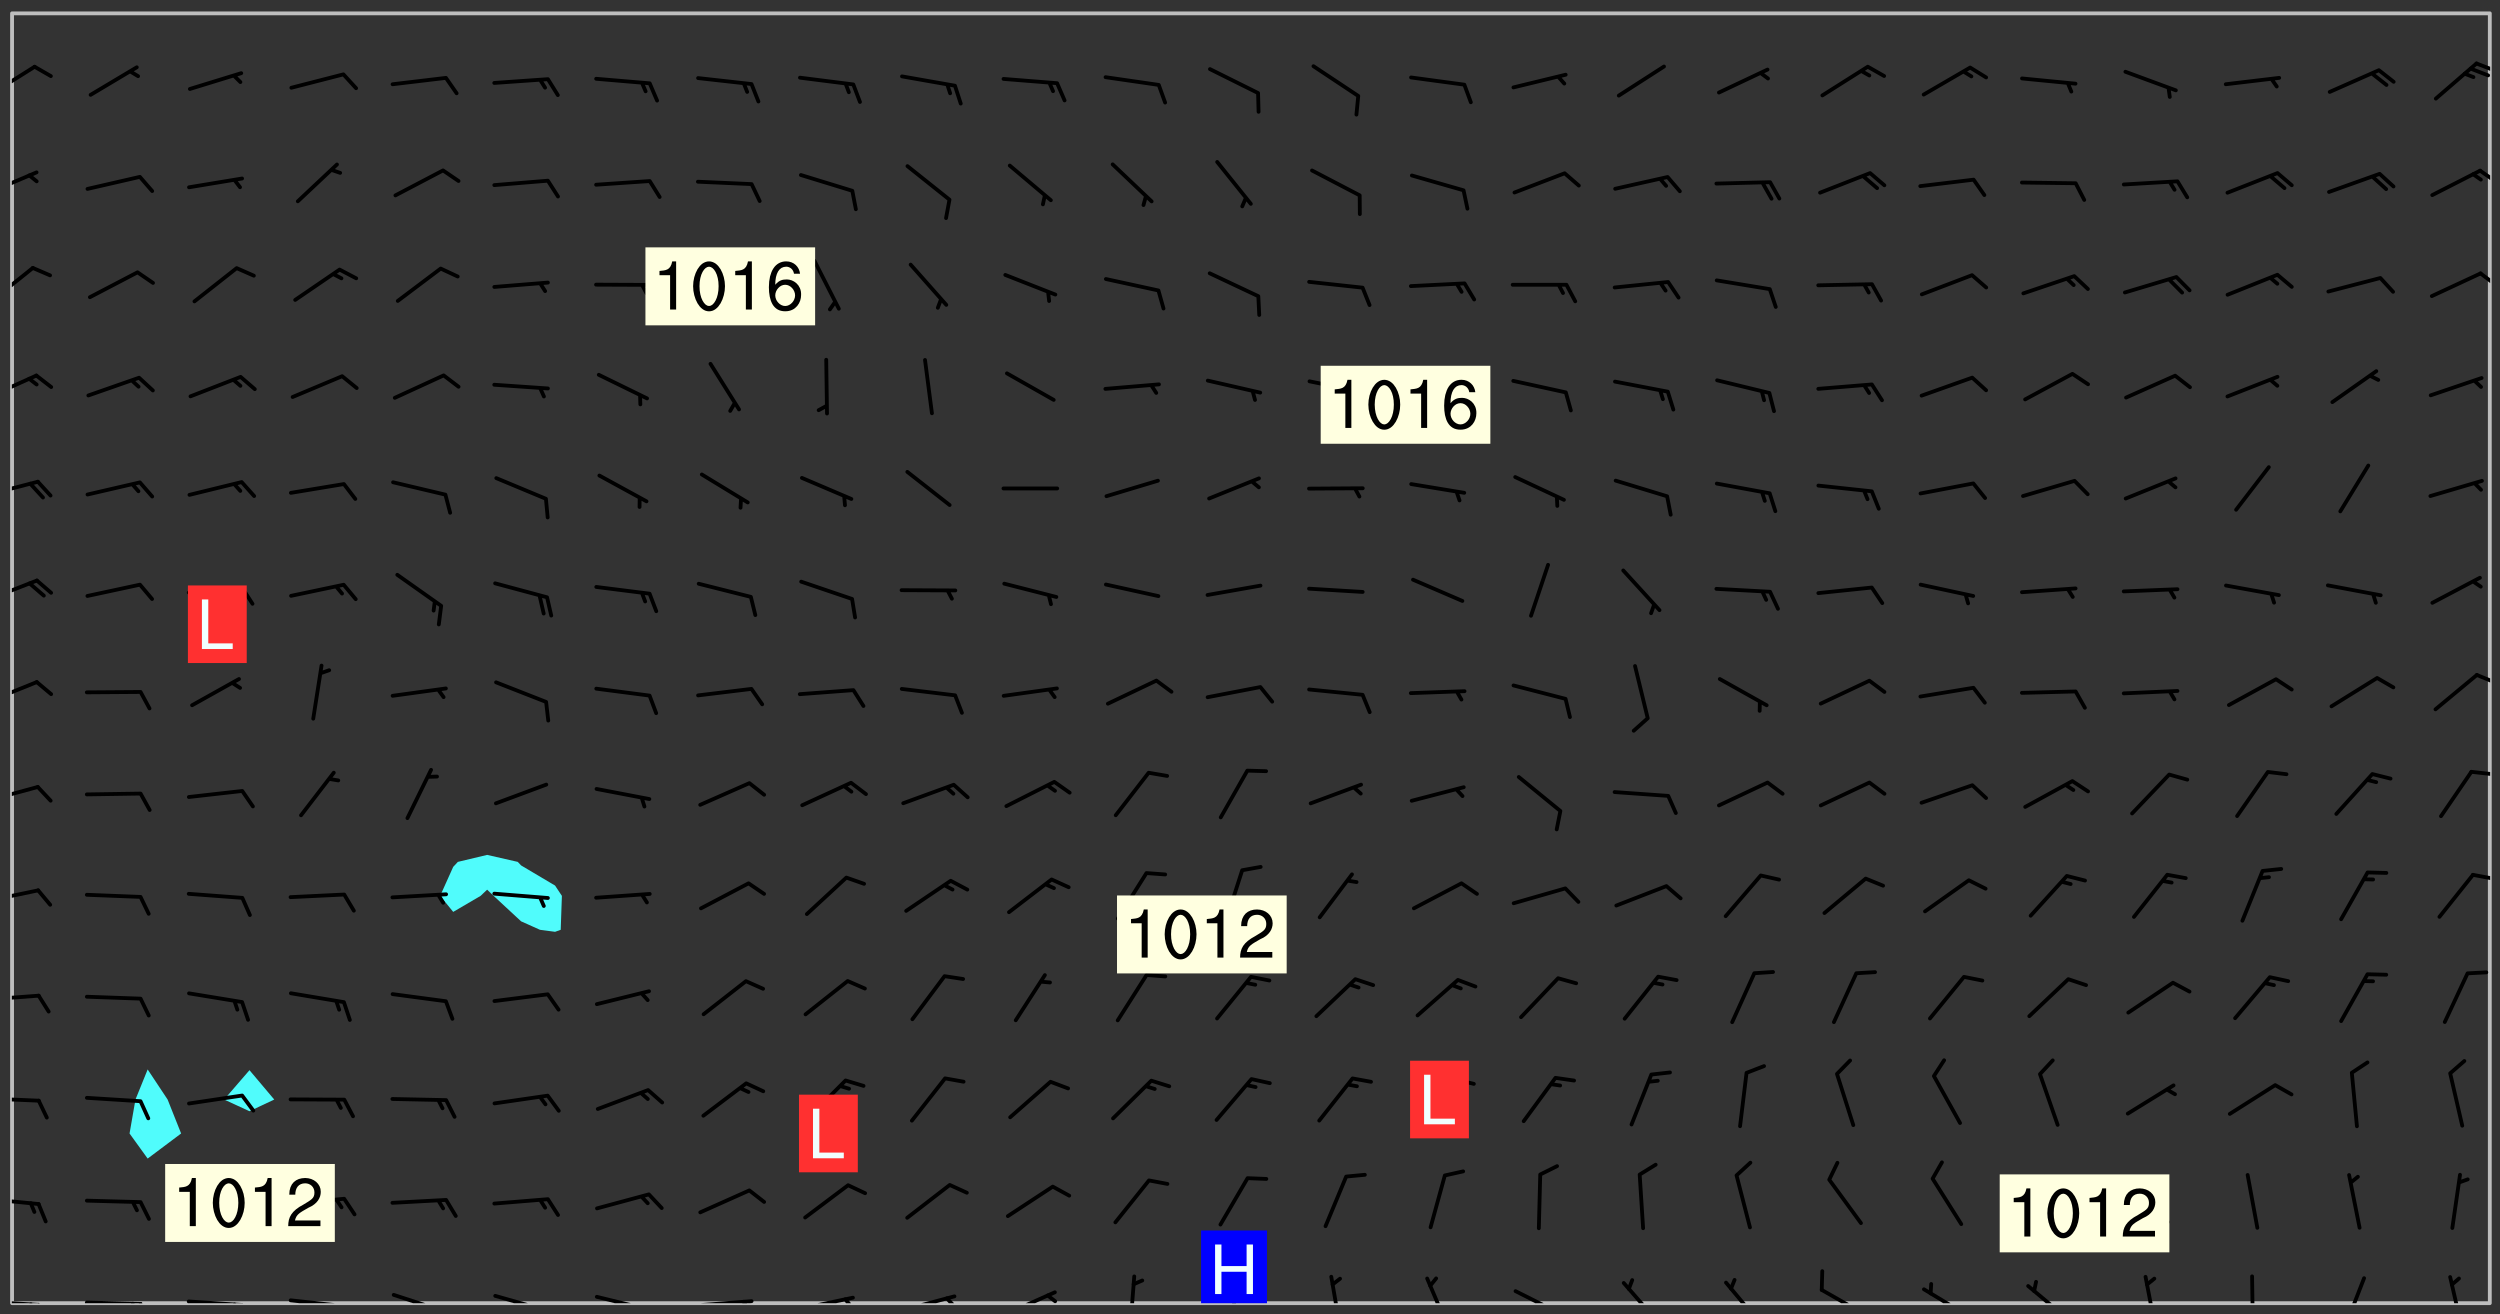 <svg xmlns="http://www.w3.org/2000/svg" role="img" xmlns:xlink="http://www.w3.org/1999/xlink" viewBox="142.45 309.95 326.84 171.84"><rect x="142.45" y="309.95" width="326.84" height="171.84" fill="#333333" stroke="none"/><defs><clipPath id="a"><path d="M144 311.672h1v168.656h-1zm0 0"/></clipPath><clipPath id="b"><path d="M144 311.672h324v168.656H144zm0 0"/></clipPath><clipPath id="c"><path d="M467 311.672h1v168.656h-1zm0 0"/></clipPath><clipPath id="d"><path d="M144 479h4v1.328h-4zm0 0"/></clipPath><clipPath id="e"><path d="M147 480h2v.328h-2zm0 0"/></clipPath><clipPath id="f"><path d="M146 480h2v.328h-2zm0 0"/></clipPath><clipPath id="g"><path d="M153 479h9v1.328h-9zm0 0"/></clipPath><clipPath id="h"><path d="M160 480h3v.328h-3zm0 0"/></clipPath><clipPath id="i"><path d="M159 480h2v.328h-2zm0 0"/></clipPath><clipPath id="j"><path d="M166 479h9v1.328h-9zm0 0"/></clipPath><clipPath id="k"><path d="M173 480h3v.328h-3zm0 0"/></clipPath><clipPath id="l"><path d="M172 480h2v.328h-2zm0 0"/></clipPath><clipPath id="m"><path d="M180 479h8v1.328h-8zm0 0"/></clipPath><clipPath id="n"><path d="M187 480h2v.328h-2zm0 0"/></clipPath><clipPath id="o"><path d="M193 478h8v2.328h-8zm0 0"/></clipPath><clipPath id="p"><path d="M206 479h9v1.328h-9zm0 0"/></clipPath><clipPath id="q"><path d="M220 479h8v1.328h-8zm0 0"/></clipPath><clipPath id="r"><path d="M227 480h2v.328h-2zm0 0"/></clipPath><clipPath id="s"><path d="M233 479h8v1.328h-8zm0 0"/></clipPath><clipPath id="t"><path d="M239 479h2v1.328h-2zm0 0"/></clipPath><clipPath id="u"><path d="M246 479h9v1.328h-9zm0 0"/></clipPath><clipPath id="v"><path d="M252 479h2v1.328h-2zm0 0"/></clipPath><clipPath id="w"><path d="M260 479h8v1.328h-8zm0 0"/></clipPath><clipPath id="x"><path d="M265 479h3v1.328h-3zm0 0"/></clipPath><clipPath id="y"><path d="M273 478h8v2.328h-8zm0 0"/></clipPath><clipPath id="z"><path d="M279 479h2v1.328h-2zm0 0"/></clipPath><clipPath id="A"><path d="M289 476h2v4.328h-2zm0 0"/></clipPath><clipPath id="B"><path d="M302 476h3v4.328h-3zm0 0"/></clipPath><clipPath id="C"><path d="M316 476h2v4.328h-2zm0 0"/></clipPath><clipPath id="D"><path d="M328 476h5v4.328h-5zm0 0"/></clipPath><clipPath id="E"><path d="M340 478h8v2.328h-8zm0 0"/></clipPath><clipPath id="F"><path d="M354 477h6v3.328h-6zm0 0"/></clipPath><clipPath id="G"><path d="M367 477h6v3.328h-6zm0 0"/></clipPath><clipPath id="H"><path d="M380 478h7v2.328h-7zm0 0"/></clipPath><clipPath id="I"><path d="M393 478h8v2.328h-8zm0 0"/></clipPath><clipPath id="J"><path d="M407 477h7v3.328h-7zm0 0"/></clipPath><clipPath id="K"><path d="M422 476h3v4.328h-3zm0 0"/></clipPath><clipPath id="L"><path d="M436 476h2v4.328h-2zm0 0"/></clipPath><clipPath id="M"><path d="M448 476h4v4.328h-4zm0 0"/></clipPath><clipPath id="N"><path d="M462 476h3v4.328h-3zm0 0"/></clipPath><clipPath id="O"><path d="M144 466h4v2h-4zm0 0"/></clipPath><clipPath id="P"><path d="M144 453h4v2h-4zm0 0"/></clipPath><clipPath id="Q"><path d="M144 439h4v2h-4zm0 0"/></clipPath><clipPath id="R"><path d="M144 426h4v3h-4zm0 0"/></clipPath><clipPath id="S"><path d="M465 424h3v2h-3zm0 0"/></clipPath><clipPath id="T"><path d="M144 412h4v3h-4zm0 0"/></clipPath><clipPath id="U"><path d="M465 410h3v2h-3zm0 0"/></clipPath><clipPath id="V"><path d="M144 398h4v5h-4zm0 0"/></clipPath><clipPath id="W"><path d="M466 397h2v3h-2zm0 0"/></clipPath><clipPath id="X"><path d="M144 385h4v4h-4zm0 0"/></clipPath><clipPath id="Y"><path d="M144 372h4v3h-4zm0 0"/></clipPath><clipPath id="Z"><path d="M144 358h4v5h-4zm0 0"/></clipPath><clipPath id="aa"><path d="M144 344h3v6h-3zm0 0"/></clipPath><clipPath id="ab"><path d="M466 345h2v3h-2zm0 0"/></clipPath><clipPath id="ac"><path d="M144 332h4v4h-4zm0 0"/></clipPath><clipPath id="ad"><path d="M466 332h2v2h-2zm0 0"/></clipPath><clipPath id="ae"><path d="M144 318h4v5h-4zm0 0"/></clipPath><clipPath id="af"><path d="M465 318h3v2h-3zm0 0"/></clipPath><clipPath id="ag"><path d="M299 470h10v10.328h-10zm0 0"/></clipPath><g id="ah" clip-path="url(#clip1)"><path fill="#fff" fill-opacity="0" fill-rule="evenodd" d="M0 0h1000v1000H0zm0 0"/><path fill="#d3d3d3" fill-opacity="0" fill-rule="evenodd" d="M162.152 355.867l-.234.293.059.234.117.172.176.234.293.348.113.059.117-.172.059-.234.176-.176.465-.176h.699l.234.293.289.816.059.176.176.23.352.234.699.699.172.176.234.348.234.41.289.582.41.465.23.234.234.176.117.23.176.293.172 1.164v.234l.059.289.059.117.117.117.348.41.117.172.176.176.176.234.117.172.172.352.059.234.234.406.234-.059-.176.176-.059.93h-.582l-.234-.113-.348.113-.117.117-.059.293-.059.176-.117.172-.465.293-.059.234-.059.113v.645l.059.172v.41l.059.059v.406l.059.406.117.176.059.059.23.641-.059.293v.699l-.059.582v.234l-.059.23-.055.352v1.922l.055.117h.426l-.367.117-.023.352.891 1.168 1.742.539 1.34.359v.539l.09.809.535.715 1.52.27.891-.086.09 1.164.535.18 1.16-.18 2.055-.984 1.16-.363 1.879-.176 1.695-.18-.18.719-1.516.086-1.25.09-.805.27-1.074.809.27.719.535.898-.18.625-.266.809.266 1.078.625.898.805.18 1.25-.18-.266.723.098.504.055.293v.172l.059.293v.406l.176.117.352.117h.406l.293-.176.113-.117.059-.117.117-.23.059-.176.352-.465.23-.176.176-.059.176.059.059.176.117.988.055.469.059.172.117.234.176.059.816.059h.289l.117.234.059.406.059.352v1.105l.117.293.117.348.289.699.176.352.582.754.352.176.172.059.469.234.641.465.348.234.293.176.293.055.23.062.816.348.293.176.113.172.352.352.117.176.523.641v.289l.059.352v.348l.059.352.059.289.117.059.172.059h.176l.582.234.176.117.176.289.176.234.113.234.293.23.117.117v.41l.059.055.289.234.234.117.059.117.117.172.059.117.23.234.059.176.234.059.117.059-.117.113-.059.117v.117l-.117.293-.117.289v.582l.176.117.117.059.059.117.117.117.113.059.176.348.059.352.059.406v.176l-.059.176-.117.699v.172l.117.176.293.293h.406l.176.117.117.172.117.293v.234h-.527l-.23-.234h-.234l-.176.059-.059.699.059.348.117.176.176.41.117.23.289.469.176.055h.523l.234.059.758.641.059.293v.234l.059.059.23.348v.352l-.117.172v.293l.293.289.293.176.172.059.293.176.293.117.582.406.289.234.293.176.219.16.016.012.23.176.641.523.176.234.117.176.176.176.113.172v.641l.117.176.469.117.582.117.234.059.23.113.293.117.113.059.586.352.289.172.176.062.176.055.176.059.699.352.289.176.234.055.289.176.234.117.641.406.293.117.172.059.234.059.41.059.23.059.234.117.059.172-.41.176.469.059.059.293.113.234.176.055.234.059.176.059.406.117.641.234.117.172.059.234v.176l-.059.117-.059.406.234.234.117.059.348.117.641.23.176.117.289.117.176.176.234.465.582 1.105.176.176.348.176.176.117.352.117 1.047.523.234.059.465.113.293.059.465.176.758.582.234.234.348.465.176.176.289.234.816.699.293.176.289.289.293.176.293.289.695.641.176.176.293.234.289.234.469.289.641.582.348.234.234.293.348.348.352.465.934.992.348.406.117.176.234.059.113.117.645.176.23.113.234.059.293.176.23.117.934.699.406.406.234.176.406.176.234.117.816.348.348.234.234.117.293.289.23.117.758.352.352.172.23.059.293.117.234.059.871.176h.816l.469.23.172.059.875.699.465.117.293.059.176.059.23.059.469.059.348.059.352.059.406.059h.293l.172.059v.23l.176.176h.293l.348.059.352.059.699.117h.641l.465-.234.293-.176.172-.117.41-.172.289-.176.934-.465.469-.293.523-.293.465-.172.465-.176 1.051-.465.289-.117.41-.117.289-.117.527-.176 1.516-.699.582-.348.289-.059.293-.059.348-.117.875-.23.352-.117h.113l.234-.059.875-.234.234-.059h.812l.352-.059.816-.117.172-.059.352-.055.293-.059.23-.059.816-.176.176-.059h.348l.234-.059.465-.117.758-.172.234-.059h.348l.41-.117.289-.059 1.285-.059h.289l.41-.059.23-.059h.176l.875-.117h.406l.41-.117h.348l.352-.113.871-.059h1.75l1.047.289.41.117.289.117.352.117.289.117 1.051.172.289.059h.293l.293.059.172.059.41.059.172.059.117.059h.117l.117.059.352.059h.113l.41.066 1.922.395 1.926.395 1.52.449 1.695.719 2.145.805 1.605-.719 1.43-.805 1.16-1.078 1.25-.449 3.035-.719 1.875-.359 2.145-1.348 2.234-1.254 2.5-1.258 1.695-.449 1.785-.18 1.16-.27.625.539 1.34-.27.715-.988.984-1.344.445-.18.805-.359 1.875-.539 1.785-.449 1.25-.27 1.16-.09 1.699-.09 1.961-.27 1.25-.09h.539l.625-.09h.891l2.145-.18 2.41-.18 2.59-.09 1.695.18 1.609.09 1.43.359 1.16.719 1.875.988 1.16 1.527.266.715.629.09.355.898.535.539.535 1.527 1.074.359h.535l-.805.535.09 1.707.715 2.695.891.805.895.988.715 1.258 1.785.539 1.52-.18.355 1.344 1.609-.805.98-.539.27.27.316-.215.219-.145.801.449.449-.359h.355l.535-.27.539-.719.535-.27.625-.988 1.16.449.84.371 1.395.617 1.695-.18h1.605l1.785.09.18-1.707.535-1.344.805.27.492.848.402.406-.09.539v.359l.715.449.711-.27h1.43l.359.988.445 1.258.715 1.344 1.25.629 1.695.629.715-.18.18-.539.98-.09.449.359.086 1.258-.266.629-.535.18v.539l.715.984.266.539.984.988.801 1.078-.266.359-.09.898-.625 2.332-.355 2.066-.09 1.793-.18.719-.09.539v1.438l-.98 1.883-.359 1.707-.535.898-.805 1.168-.266.539 2.055 1.254.086.359-.355.539-.09-.18v.809l.09 1.438-.445.715-1.074.094-.266.715.535.898.805.719 1.16.809 1.34.27.445.359-.355.449-1.789-.09-1.25-.449-.715-.719-.625-.09-.176 3.59-.188 1.309h89.359V311.703h-55.27v49.082l.762.125 3.289.543 2.023 2.836v2.754l2.352.332 2.348.332h4.051l-1.379 4.16-2.023.707-2.023.703-.543.344-2.594 1.617-.188.117-2.023-2.078-.73-2.742-2.672-2.078-1.375-3.5-.066-.082-1.957-2.672 2.75-1.418v-49.082H294.422v91.414l.117.031.133.012.074.074.105.047.09.059.086.059.09.059.297.297.059.09.031.117.027.117.016.137-.031.117-.059.09-.059.086-.043.105-.047.102-.027.121v.145l.176.27.148.148.074.086.074.074.043.105.062.09.059.086.043.105.059.09.047.102.043.105.059.086.117.18.074.074.062.086.059.09.043.105.059.09.059.086.062.09.059.09.043.102.117.18.074.074.059.086.074.074.09.059.105.047h.148l.133-.016.133.016.102-.047.074-.074.047-.102-.016-.133v-.148l-.047-.105-.027-.117-.047-.102-.027-.121-.043-.102-.062-.09-.043-.102-.043-.105-.031-.117-.016-.133-.012-.137.086-.059.059-.086.121-.031.043.105.016.133v.117l.059.102.059.09.09.059.148.148.059.09.043.105-.012.102.086.059.105.047.086.059.09.059.074.074-.117.027-.105.047-.086.059-.074.074-.059.09-.062.086-.027.121-.047.102-.043.105-.031.117-.012.133-.016.133v.148l.027.117.047.105.043.102.059.09.074.074.09.059.074.074.09.059.059.09.043.105.047.102.117.031.133.016h.148l.117-.031.105.043.043.105.047.102.027.121L299.5 410l.027.117.031.121.027.117.105.043.102.047.133-.016.148.148.062.086.074.074.07.074.09.062.105.043.102.043.117.031.137.016.117-.031.074-.074.027-.117-.012-.133-.031-.121-.027-.117.043-.105h.117l.09.062.117.027h.148l.133.016h.148l.133.016.133-.016h.148l.133-.016.133-.012.137.012.117-.027.133-.016.191-.059-.059.176-.016.133-.027.121-.016.133-.059.086-.133.016-.105.047-.105.043-.117.031-.117.027-.266.031h-.148l-.133.016-.074.074.059.086.148.148.117.18.074.07.09.062.09.059.086.059.09.059.102.043.105.062.105.043.086.059.105.047.102.043.18.117.059.09-.043.102-.047.105.016.133.223.223.059.09.043.102.031.121.043.102.016.133.031.117.012.137.031.117.148.148.102.043.105.043.117.031.133.016.137.016h.117l.117-.031.09-.059.043-.105.047-.102.043-.105.031-.117.012-.133v-.148l-.012-.133-.016-.133-.031-.117-.043-.105-.047-.105-.043-.102-.043-.105-.016-.133.016-.133.027-.117.031-.117.027-.121.047-.102.09-.059.086-.062.074-.074.09-.059.223-.223.059-.086.074-.074.117-.18.059-.086v-.148l-.074-.074-.102-.047-.105-.043-.102-.043-.059-.09-.047-.105-.027-.117.09-.059.117-.031.102-.043.18-.117.148-.148.012-.133-.012-.105-.09-.059-.133.016h-.148l-.133.016-.133-.016-.121-.031-.086-.059-.074-.074-.059-.09-.062-.086-.117-.18-.059-.086.031-.121.086-.059.121-.031.059-.086v-.121l-.031-.117-.059-.09-.059-.086-.047-.105-.027-.117-.016-.133.059-.09.074-.074.09-.059.117-.18.074-.074.059-.086.148-.148.121-.031.133-.016.133.016.074.074.043.105.016.133-.031.117-.117.031-.133.012-.148.148-.043.105-.047.102-.027.121-.031.117v.148l.031.117.043.105.059.09.074.07.074.074.117.031.121.027.117-.027.133-.016h.117l.09.059.074.074.047.105.059.086.102.047.133.016.105.043.086.059-.012.105-.074.074-.18.117-.059.09-.09.059-.07.074-.074.074-.062.09-.027.117-.016.133.016.133-.016.133v.148l.016.133.027.117.031.121.074.074.09.059.086.059.09.059.117.031v.086l-.102.047-.09.059-.266.031-.117.027h-.148l-.105.043-.102.047-.059.09-.062.234-.012.133-.031.121-.016.133v.293l-.012.133.012.137.016.133.133.016.133.012.121.031.086.059.074.074.047.105.043.102.016.133v.445l-.016.133v.445l.031.266.027.117.016.133.031.117.086.211.031.266v.148l-.031.117-.027.117-.031.121-.027.117-.031.117-.031.121-.012.133-.016.133.09.059.117-.031.102.016.047.105-.031.266v.441l-.043.105-.047.105-.043.102-.043.105-.059.086-.031.121-.043.117-.031.117-.016.133.016.133.059.09.105.047.086.059.059.086-.012.137-.031.117-.043.102v.445l-.016.133v.148l-.031.117-.043.105-.027.117-.047.105-.043.102-.031.121-.027.117-.031.133-.031.117-.027.117-.043.105-.031.117-.031.121-.012.133-.016.133v.297l.027.117v.148l.047.398.027.117.059.09.121.031h.148l.133-.016.059.09v.117l-.059.09-.09.059-.102.043-.105.047-.09.059-.086.059-.137.016-.117-.031-.133-.016-.102.047-.062.086-.012.137-.016.133-.031.117-.027.117-.016.133-.031.121v.297l.016.133.031.117v.148l.012.133v.148l-.027.117-.047.102-.027.121-.031.117-.059.09-.074.074-.102.043-.105.047-.117.027-.121.031-.102-.047.059-.086.105-.047.027-.117.031-.117.027-.121.031-.117v-.148l.016-.133-.031-.117-.043-.105-.105.016-.074.074-.102.043-.09.062-.074.074-.043.102-.016.133-.031.117L304.25 426l-.031.117-.027.117-.031.121-.027.117-.031.117-.043.105-.09.059h-.09l-.117-.031-.031-.086.016-.137-.031-.117v-.148l-.012-.133v-.148l-.062-.234-.027-.121-.043-.102-.047-.105-.059-.086-.059-.09-.043-.105-.062-.086-.148-.148-.07-.074-.105-.047-.105-.043-.102-.043-.297-.297-.09-.074-.086-.059-.105-.043-.09-.062-.086-.059-.105-.043-.09-.059-.086-.062-.074-.07-.105-.047-.086-.059-.105-.043-.09-.062-.102-.043-.105-.043-.086-.059-.105-.047-.105-.043-.102-.047-.09-.059-.102-.043-.105-.043-.09-.062-.117-.027-.133-.016-.133.016H299.75l-.133.016-.117-.031-.09-.059-.074-.074-.09-.059-.102-.047h-.148l-.121-.027-.102-.043-.074-.074-.117-.18-.09-.059-.102-.043-.09-.062-.105-.043-.09-.059-.086-.059-.105-.047-.059-.086-.059-.09-.043-.105-.047-.102-.074-.074-.086-.059-.074-.074-.09-.059-.223-.223-.043-.105-.031-.266.105-.043h.145l.105.043.074.074.09.059.086.059.105.047.09.059.148.148.07.074.148.148.062.086.074.074.086.059.074.074.09.062.09.059.086.059.27.176.102.047.105.043.102.043.047-.074.059-.086.074-.074.07-.074.105.043.074.074.059.09.043.102.047.105.043.105.121.027.117-.027.074-.09.043-.105.059-.09.074-.074.105-.043.117-.027.133.012.09.059.148.148.059.09.043.105.047.102.043.105.043.102.105.047.105.043.133.016.086-.059.059-.09.074-.074.105-.043.117.027.105.047.102.043.105.043.102.047.18.117v.117l-.016.133.016.133.016.137.059.086.102.047.121.027.117.031h.148l.117-.031.059-.09.18-.117.059-.09.074-.074.059-.086.117-.18.18-.117.117.031.09.059.043.074-.016.133v.117l.09.059h.148l.133-.016.133-.012.266-.031.105-.043.117-.031.121-.027.074-.074.07-.074.062-.09-.016-.105-.047-.102-.102-.043-.105-.016-.117.027-.266.031h-.148l-.074-.074-.09-.059-.117-.031-.117-.027-.133-.016h-.148l-.133.016h-.297l-.105-.047-.148-.148-.043-.102-.059-.09.223-.223.086-.059.105-.043.117-.031.133-.016.133.016.137.016.102.043.133-.012.09-.062.102-.043.062-.09-.047-.102-.09-.059-.117-.031-.102-.043-.059-.09-.062-.09v-.117l.016-.133.105-.047.074-.07v-.121l-.09-.059-.031-.117.09-.059.074-.074.043-.105.059-.09.047-.102.016-.133v-.148l-.047-.105-.043-.102-.09-.059-.133-.016-.102-.043-.137-.016-.117-.031h-.445l-.133-.016-.133-.012-.133-.016-.117-.031h-.148l-.133-.016-.133-.012-.266-.031-.121-.043-.086-.059-.074-.074v-.148l.012-.133.105-.047.102-.043.133-.016h.152l.133-.016h.293l.121.031.102.043.09.059.234.062.121-.047.09-.059.102-.043.133-.016.105.043.102.047.133.012.121-.027h.145l.121-.031.117-.027.105-.047.074-.074.086-.059.148-.148.059-.086.047-.105.027-.117.016-.105-.102-.043-.09-.059-.117-.031-.105-.043-.09-.062-.074-.086-.074-.074-.102-.043-.105-.047-.102-.043-.059-.09-.047-.102-.086-.211-.062-.086-.059-.09-.074-.074-.086-.059h-.27l-.117.031-.09.059-.102.043-.133.016-.105-.016-.027-.117-.062-.09-.117-.031-.102-.043-.148-.148-.031-.117-.016-.105.074-.074.18-.117.117-.027.117-.031.137.016.102.043.105.043.102.047.105.043.117.031.133.016.117.027.133.016.105-.016.09-.059-.074-.074-.105-.043-.074-.074-.074-.09-.148-.148-.086-.059-.09-.059-.074-.074-.09-.059-.102-.047-.121-.027-.102-.047-.105-.043-.117-.031-.102-.043-.121-.031h-.148l-.117.031-.105.043-.086.062-.18.117-.086.059-.09.059-.105.047-.086.059-.105.043-.102.043-.105.047-.074.074-.059.09-.059.086-.047.105-.059.086-.074.074-.133-.012-.117-.031h-.117l-.074.074-.09.059-.074.074-.09.059-.086.059-.105.047-.102.043-.137.016-.102-.043-.148-.148-.105-.047h-.086l-.105.047-.102.043-.121.031-.117-.031-.074-.074v-.117l.031-.121.074-.07.059-.09.074-.074.117-.031.105-.043h.293l.133-.016.137-.016.102-.043.09-.059.102-.047.09-.059.133-.012.09.059.133.012.09-.059.086-.059.105-.043.09-.059.086-.062.09-.059.148-.148.059-.086.059-.09.105-.043.133-.016.117.027.121.031.059-.059.059-.09.031-.266.027-.117.105.012.133.016.102-.043.09-.059.059-.09.074-.074.059-.09.047-.102.012-.133-.012-.133-.047-.105-.148-.148-.059-.09-.059-.086-.043-.105v-.445l.016-.133v-.148l.012-.133-.059-.059-.09.059-.102-.043-.18-.117-.086-.059-.062-.09-.059-.09-.074-.074-.086-.059-.121.031-.102.012-.105.047-.086.059-.105.043-.148.148-.09.059-.086.059-.09.062-.105.043-.133.016v-.121l.105-.043.117-.031.074-.07.043-.105v-.148l-.027-.117-.148-.148-.133-.016h-.148l-.117.031-.105.043-.102.043-.09.062-.117.027-.074-.074.012-.133-.043-.102-.043-.105-.09-.059-.117.027-.121.031-.117.031-.102.043-.121.031-.102.043-.105.043-.09.059-.102.016v-.117l.016-.133-.059-.09-.074.043-.148.148-.059.09-.074.074-.047.105-.043.102-.074.074-.059.09-.074.074-.059.086-.074.074-.09.062-.074.07-.074.074-.102.016-.133.016-.105-.043v-.121l.148-.148.043-.102.059-.09.047-.102.043-.105.059-.09.031-.117.043-.102.031-.121.027-.117.047-.105.043-.102.043-.105.074-.07.09-.062.09-.059.102-.043h.297l.266-.031.105-.043-.074-.074-.117-.031-.105-.043-.09-.059-.102-.047-.09-.059-.102-.043-.105-.043-.09-.062-.086-.059-.105-.043-.102-.043-.121-.031-.117-.031-.102-.043L297.5 410.25l-.102-.043-.09-.059-.043-.105-.016-.133.102-.043.133-.016.137.016.133-.016.102-.043.059-.09.016-.105-.09-.059-.074-.074-.102-.043-.09-.059-.148-.148-.043-.105-.016-.133v-.293l-.059-.09-.09-.059-.074-.074-.043-.105-.031-.117-.059-.09-.074-.074-.117-.027-.074-.074-.09-.059-.09-.062-.086-.059-.074-.074-.059-.086-.047-.105-.086-.059-.148-.148-.195-.059-.133.016-.102.043-.074.074-.047.102-.043.105-.059.09-.059.086-.297.297-.09.059h-.086l-.062-.086-.043-.105.031-.117.059-.09.027-.117-.012-.133-.09-.062-.105.047-.117.027-.117.031-.27.176-.102.047-.117.027-.105.047-.09.059-.102.043-.059-.086-.047-.105.016-.133.047-.105.07-.074.074-.07.059-.09v-.148l-.043-.105h-.238l-.102.047-.031.117-.027.117-.031.121-.074.043-.133.016-.074-.047-.043-.102-.043-.105-.047-.102-.043-.105-.121.031-.102.043-.133.016-.117.031-.105.043-.09.059-.102.047-.121.027-.133.016-.102-.043-.059-.09-.047-.105-.043-.102-.043-.105v-.117l.059-.09.086-.059.18-.117.102-.047.105-.043.105-.059.102-.043.09-.062.102-.043.105-.059.102-.047.09-.059.105-.043.102-.043.09-.062.102-.043.137-.016.117.031.102.043.121.031.102.043.105.047.102.043.105.043.102.047.105.043.102.043.105.047.086.059.105.043.117.031.105.043.102.047.09.059.105.043.102.043.105.047.117.027.102.047.121.027h.148l.086-.059.016-.102.059-.09-.027-.117-.074-.074-.117-.18-.074-.074-.09-.074-.18-.117-.086-.059-.105-.043-.102-.047-.27-.176-.059-.09-.074-.074-.059-.09-.043-.102-.031-.117-.016-.137v-.562l-.012-.133-.016-.133-.031-.117-.016-.133-.012-.133-.031-.121-.223-.223-.059-.086-.016-.105.031-.117.133-.016v-91.414H172.992v1.453l-.059.234-.352 1.051-.172.523-.117.348-.176.41-.117.172-.234.293-.23.059h-.352l-.117.059-.23.406v.293l.117.176.23.23.117.234.641.758.293.465.176.234.23.352.234.348.641.816.176.465.172.41.117.695.176.469.117 1.398.059.465v.875l.117 1.047v4.781l-.059.465-.352 1.281-.176.523-.113.41-.352.93L172.934 336l-.234.582-.117.176-.172.348-.176.406-.352.816-.059.293-.113.293-.117.289-.059.176-.117.875-.059.406-.059.117-.059.176-.059.172-.23.527-.117.172v.234l-.117.234-.059.172-.176.586v.289l-.059.176v.293l-.059.113-.059.527v.172l-.055.234v2.621l-.176.816-.117.176-.176.234-.117.172-.113.234-.586.934-.23.289-.293.465-.176.234-.289.352-.352.699-.113.23-.176.41-.176.23-.406.527-.816.699-.293.172-.289.234-.176.117-.176.176-.523.406-.527.176-.172.176-.234.055-.641.176h-.758m12.211 31.023l-1.074.449.359.895 1.25-.715.445-.539-.98-.09"/><path fill="#d3d3d3" fill-opacity="0" fill-rule="evenodd" d="M201.508 416.598h-.895l.449.629.98.359.805-.09.445-.988-.176.09-.715-.355-.895.355m154.621 59.07l-.059-.523v-.293l.113-.293.059-.23.469-.469h.113l.117-.113.117-.059h.176l.234-.059h.348l.234.059.117.059.23.172.059.176.117.582v.293l-.117.176-.172.289-.176.176-.527.523-.23.234-.117.059h-.176l-.117-.059-.406-.293-.176-.117-.117-.059-.059-.113-.055-.117m6.641-10.957l-.059-.172v-1.109l.059-.172.176-.059.172-.059h.176l.234-.059.117.059.059.699-.059.172-.117.176-.117.059-.234.523-.113.059h-.234l-.059-.117m9.613-14.391l-.117-.176v-.699l.293-.875.117-.172.176-.352.113-.23.117-.293.352-.758.117-.23.172-.234h.176l.117-.059h.641l.117.059.234.234.172.113.352.293.117.117.113.176v.113l.117.059.117.117v.699l-.059.176v.23l-.059.176-.348 1.051-.117.23-.117.234-.117.059-.23.234-.641.289h-.875l-.41-.117-.641-.465"/><path fill="none" stroke="#bebebe" stroke-linecap="round" stroke-linejoin="round" stroke-miterlimit="10" stroke-width=".5" d="M467.957 311.695H144.027v168.625h323.93v-168.625"/><g clip-path="url(#a)"><path fill="#fff" fill-opacity="0" fill-rule="evenodd" d="M144 475.891v4.438h.004H144V311.672h.004H144v164.219"/></g><g clip-path="url(#b)"><path fill="#fff" fill-opacity="0" fill-rule="evenodd" d="M144.004 480.328V311.672h17.75v138.094l-1.594 3.934-.773 4.438 2.367 3.281 4.375-3.281-1.766-4.438-2.609-3.934V311.672h13.312v138.188l-3.316 3.84 3.316 1.527 3.238-1.527-3.238-3.84v-138.188h31.07v110.043l-3.828.914-.609.652-1.703 3.789 1.703 2.098 3.582-2.098.855-.809.848.809 3.59 3.328 2.473 1.109 1.969.262.738-.262.156-4.438-.895-1.348-4.441-2.633-.434-.461-4.004-.914V311.672h261.859v168.656H144.004"/></g><path fill="#50fcfc" fill-rule="evenodd" d="M161.754 461.418l-2.367-3.281.773-4.438 1.594-3.934 2.609 3.934 1.766 4.438-4.375 3.281m13.312-6.191l-3.316-1.527 3.316-3.84 3.238 3.84-3.238 1.527m26.633-26.059l-1.703-2.098 1.703-3.789.609-.652 3.828-.914 4.004.914.434.461 4.441 2.633.895 1.348-.156 4.438-.738.262-1.969-.262-2.473-1.109-3.59-3.328-.848-.809-.855.809-3.582 2.098"/><g clip-path="url(#c)"><path fill="#fff" fill-opacity="0" fill-rule="evenodd" d="M467.996 480.328H468V311.672h-.004H468v168.656h-.004"/></g><g clip-path="url(#d)"><path fill="none" stroke="#000" stroke-linecap="round" stroke-linejoin="round" stroke-miterlimit="10" stroke-width=".5" d="M147.508 480.539l-7.016-.418"/></g><g clip-path="url(#e)"><path fill="none" stroke="#000" stroke-linecap="round" stroke-linejoin="round" stroke-miterlimit="10" stroke-width=".5" d="M147.508 480.539l1.02 2.23"/></g><g clip-path="url(#f)"><path fill="none" stroke="#000" stroke-linecap="round" stroke-linejoin="round" stroke-miterlimit="10" stroke-width=".5" d="M146.488 480.477l.508 1.117"/></g><g clip-path="url(#g)"><path fill="none" stroke="#000" stroke-linecap="round" stroke-linejoin="round" stroke-miterlimit="10" stroke-width=".5" d="M160.828 480.418l-7.027-.18"/></g><g clip-path="url(#h)"><path fill="none" stroke="#000" stroke-linecap="round" stroke-linejoin="round" stroke-miterlimit="10" stroke-width=".5" d="M160.828 480.418l1.094 2.195"/></g><g clip-path="url(#i)"><path fill="none" stroke="#000" stroke-linecap="round" stroke-linejoin="round" stroke-miterlimit="10" stroke-width=".5" d="M159.805 480.395l.547 1.098"/></g><g clip-path="url(#j)"><path fill="none" stroke="#000" stroke-linecap="round" stroke-linejoin="round" stroke-miterlimit="10" stroke-width=".5" d="M174.137 480.559l-7.012-.461"/></g><g clip-path="url(#k)"><path fill="none" stroke="#000" stroke-linecap="round" stroke-linejoin="round" stroke-miterlimit="10" stroke-width=".5" d="M174.137 480.559l1.008 2.238"/></g><g clip-path="url(#l)"><path fill="none" stroke="#000" stroke-linecap="round" stroke-linejoin="round" stroke-miterlimit="10" stroke-width=".5" d="M173.117 480.492l.504 1.121"/></g><g clip-path="url(#m)"><path fill="none" stroke="#000" stroke-linecap="round" stroke-linejoin="round" stroke-miterlimit="10" stroke-width=".5" d="M187.438 480.707l-6.984-.758"/></g><g clip-path="url(#n)"><path fill="none" stroke="#000" stroke-linecap="round" stroke-linejoin="round" stroke-miterlimit="10" stroke-width=".5" d="M187.438 480.707l.914 2.277"/></g><g clip-path="url(#o)"><path fill="none" stroke="#000" stroke-linecap="round" stroke-linejoin="round" stroke-miterlimit="10" stroke-width=".5" d="M200.602 481.418l-6.68-2.18"/></g><g clip-path="url(#p)"><path fill="none" stroke="#000" stroke-linecap="round" stroke-linejoin="round" stroke-miterlimit="10" stroke-width=".5" d="M213.953 481.293l-6.758-1.926"/></g><g clip-path="url(#q)"><path fill="none" stroke="#000" stroke-linecap="round" stroke-linejoin="round" stroke-miterlimit="10" stroke-width=".5" d="M227.305 481.164l-6.828-1.672"/></g><g clip-path="url(#r)"><path fill="none" stroke="#000" stroke-linecap="round" stroke-linejoin="round" stroke-miterlimit="10" stroke-width=".5" d="M227.305 481.164l.602 2.379"/></g><g clip-path="url(#s)"><path fill="none" stroke="#000" stroke-linecap="round" stroke-linejoin="round" stroke-miterlimit="10" stroke-width=".5" d="M240.707 480.059l-7.004.543"/></g><g clip-path="url(#t)"><path fill="none" stroke="#000" stroke-linecap="round" stroke-linejoin="round" stroke-miterlimit="10" stroke-width=".5" d="M239.688 480.137l.66 1.035"/></g><g clip-path="url(#u)"><path fill="none" stroke="#000" stroke-linecap="round" stroke-linejoin="round" stroke-miterlimit="10" stroke-width=".5" d="M253.957 479.605l-6.875 1.449"/></g><g clip-path="url(#v)"><path fill="none" stroke="#000" stroke-linecap="round" stroke-linejoin="round" stroke-miterlimit="10" stroke-width=".5" d="M252.957 479.816l.789.941"/></g><g clip-path="url(#w)"><path fill="none" stroke="#000" stroke-linecap="round" stroke-linejoin="round" stroke-miterlimit="10" stroke-width=".5" d="M267.23 479.43l-6.793 1.797"/></g><g clip-path="url(#x)"><path fill="none" stroke="#000" stroke-linecap="round" stroke-linejoin="round" stroke-miterlimit="10" stroke-width=".5" d="M266.242 479.691l.836.898"/></g><g clip-path="url(#y)"><path fill="none" stroke="#000" stroke-linecap="round" stroke-linejoin="round" stroke-miterlimit="10" stroke-width=".5" d="M280.359 478.898l-6.418 2.859"/></g><g clip-path="url(#z)"><path fill="none" stroke="#000" stroke-linecap="round" stroke-linejoin="round" stroke-miterlimit="10" stroke-width=".5" d="M279.426 479.316l.969.754"/></g><g clip-path="url(#A)"><path fill="none" stroke="#000" stroke-linecap="round" stroke-linejoin="round" stroke-miterlimit="10" stroke-width=".5" d="M290.738 476.824l-.547 7.008"/></g><path fill="none" stroke="#000" stroke-linecap="round" stroke-linejoin="round" stroke-miterlimit="10" stroke-width=".5" d="M290.66 477.844l1.125-.488"/><g clip-path="url(#B)"><path fill="none" stroke="#000" stroke-linecap="round" stroke-linejoin="round" stroke-miterlimit="10" stroke-width=".5" d="M304.383 476.867l-1.203 6.922"/></g><path fill="none" stroke="#000" stroke-linecap="round" stroke-linejoin="round" stroke-miterlimit="10" stroke-width=".5" d="M304.207 477.875l1.168-.383"/><g clip-path="url(#C)"><path fill="none" stroke="#000" stroke-linecap="round" stroke-linejoin="round" stroke-miterlimit="10" stroke-width=".5" d="M316.496 476.867l1.199 6.922"/></g><path fill="none" stroke="#000" stroke-linecap="round" stroke-linejoin="round" stroke-miterlimit="10" stroke-width=".5" d="M316.672 477.875l.969-.754"/><g clip-path="url(#D)"><path fill="none" stroke="#000" stroke-linecap="round" stroke-linejoin="round" stroke-miterlimit="10" stroke-width=".5" d="M329.031 477.098l2.758 6.461"/></g><path fill="none" stroke="#000" stroke-linecap="round" stroke-linejoin="round" stroke-miterlimit="10" stroke-width=".5" d="M329.434 478.039l.77-.957"/><g clip-path="url(#E)"><path fill="none" stroke="#000" stroke-linecap="round" stroke-linejoin="round" stroke-miterlimit="10" stroke-width=".5" d="M340.586 478.75l6.277 3.16"/></g><g clip-path="url(#F)"><path fill="none" stroke="#000" stroke-linecap="round" stroke-linejoin="round" stroke-miterlimit="10" stroke-width=".5" d="M354.73 477.68l4.621 5.297"/></g><path fill="none" stroke="#000" stroke-linecap="round" stroke-linejoin="round" stroke-miterlimit="10" stroke-width=".5" d="M355.402 478.453l.438-1.148"/><g clip-path="url(#G)"><path fill="none" stroke="#000" stroke-linecap="round" stroke-linejoin="round" stroke-miterlimit="10" stroke-width=".5" d="M368.102 477.633l4.508 5.391"/></g><path fill="none" stroke="#000" stroke-linecap="round" stroke-linejoin="round" stroke-miterlimit="10" stroke-width=".5" d="M368.758 478.418l.461-1.137"/><g clip-path="url(#H)"><path fill="none" stroke="#000" stroke-linecap="round" stroke-linejoin="round" stroke-miterlimit="10" stroke-width=".5" d="M380.617 478.59l6.105 3.477"/></g><path fill="none" stroke="#000" stroke-linecap="round" stroke-linejoin="round" stroke-miterlimit="10" stroke-width=".5" d="M380.617 478.59l.07-2.453"/><g clip-path="url(#I)"><path fill="none" stroke="#000" stroke-linecap="round" stroke-linejoin="round" stroke-miterlimit="10" stroke-width=".5" d="M393.98 478.508l6.012 3.641"/></g><path fill="none" stroke="#000" stroke-linecap="round" stroke-linejoin="round" stroke-miterlimit="10" stroke-width=".5" d="M394.855 479.039l.07-1.227"/><g clip-path="url(#J)"><path fill="none" stroke="#000" stroke-linecap="round" stroke-linejoin="round" stroke-miterlimit="10" stroke-width=".5" d="M407.602 478.078l5.398 4.5"/></g><path fill="none" stroke="#000" stroke-linecap="round" stroke-linejoin="round" stroke-miterlimit="10" stroke-width=".5" d="M408.387 478.734l.25-1.203"/><g clip-path="url(#K)"><path fill="none" stroke="#000" stroke-linecap="round" stroke-linejoin="round" stroke-miterlimit="10" stroke-width=".5" d="M422.949 476.879l1.332 6.898"/></g><path fill="none" stroke="#000" stroke-linecap="round" stroke-linejoin="round" stroke-miterlimit="10" stroke-width=".5" d="M423.145 477.883l.953-.77"/><g clip-path="url(#L)"><path fill="none" stroke="#000" stroke-linecap="round" stroke-linejoin="round" stroke-miterlimit="10" stroke-width=".5" d="M436.879 476.816l.105 7.027"/></g><g clip-path="url(#M)"><path fill="none" stroke="#000" stroke-linecap="round" stroke-linejoin="round" stroke-miterlimit="10" stroke-width=".5" d="M451.52 477.055l-2.547 6.551"/></g><g clip-path="url(#N)"><path fill="none" stroke="#000" stroke-linecap="round" stroke-linejoin="round" stroke-miterlimit="10" stroke-width=".5" d="M462.773 476.906l1.578 6.848"/></g><path fill="none" stroke="#000" stroke-linecap="round" stroke-linejoin="round" stroke-miterlimit="10" stroke-width=".5" d="M463 477.902l.926-.805"/><g clip-path="url(#O)"><path fill="none" stroke="#000" stroke-linecap="round" stroke-linejoin="round" stroke-miterlimit="10" stroke-width=".5" d="M147.496 467.363l-6.992-.699"/></g><path fill="none" stroke="#000" stroke-linecap="round" stroke-linejoin="round" stroke-miterlimit="10" stroke-width=".5" d="M147.496 467.363l.93 2.273m-1.945-2.375l.465 1.137m13.883-1.289l-7.023-.191m7.023.191l1.094 2.195m-2.117-2.223l.547 1.098m13.746-1.738l-6.934 1.145m6.934-1.145l1.488 1.949m-2.5-1.785l.746.977m13.609-.91l-6.992.684m6.992-.684l1.359 2.043m-2.375-1.941l.676 1.02m13.668-.969l-7.016.379m7.016-.379l1.266 2.098m-2.289-2.043l.637 1.051m13.695-1.203l-7.004.574m7.004-.574l1.324 2.066m-2.344-1.98l.66 1.031m13.562-1.746L220.5 467.93m6.781-1.832l1.68 1.789m-2.664-1.523l.836.895m13.281-1.68L234 468.449m6.414-2.871l1.934 1.508m10.98-2.184l-5.617 4.223m5.617-4.223l2.223 1.043m11.066-1.078l-5.562 4.293m5.562-4.293l2.234 1.016m11.234-.797l-5.871 3.855m5.871-3.855l2.152 1.18m10.426-1.992l-4.395 5.48m4.395-5.48l2.41.457m10.48-.75l-3.547 6.066m3.547-6.066l2.453.098m10.438-.309l-2.699 6.488m2.699-6.488l2.441-.23m10.457.086l-1.863 6.777m1.863-6.777l2.395-.535m10.078.41l-.184 7.027m.184-7.027l2.199-1.094m10.801 1.102l.449 7.012m-.449-7.012l2.09-1.289m10.574 1.395l1.754 6.801m-1.754-6.801l1.809-1.66m10.309 2.223l4.148 5.676m-4.148-5.676l1.07-2.207m12.445 2.074l3.746 5.941m-3.746-5.941l1.219-2.133m12.266 2.031l3.406 6.145m-2.91-5.25l.668-1.031m11.594.52l4.523 5.379m-3.867-4.594l.457-1.141m13.828-.41l1.27 6.91m11.996-6.902l1.371 6.895m-1.172-5.891l.949-.777m13.352-.258l-1.004 6.957m.859-5.945l1.152-.414"/><g clip-path="url(#P)"><path fill="none" stroke="#000" stroke-linecap="round" stroke-linejoin="round" stroke-miterlimit="10" stroke-width=".5" d="M147.512 453.848l-7.023-.301"/></g><path fill="none" stroke="#000" stroke-linecap="round" stroke-linejoin="round" stroke-miterlimit="10" stroke-width=".5" d="M147.512 453.848l1.059 2.215m12.25-2.145l-7.012-.441m7.012.441l1.016 2.238m12.27-2.98l-6.949 1.043m6.949-1.043l1.461 1.973m11.891-1.434l-7.023-.035m7.023.035l1.145 2.172m-2.164-2.176l.57 1.086m13.766-1.023l-7.027-.148m7.027.148l1.105 2.188M199.75 453.75l.555 1.094m13.746-1.652l-6.953 1.012m6.953-1.012l1.453 1.98m-2.465-1.832l.727.988m13.414-1.867l-6.578 2.473m6.578-2.473l1.84 1.625m-2.797-1.262l.918.809m12.867-2.051l-5.605 4.234m5.605-4.234l2.227 1.035m-3.039-.418l1.109.516m12.691-1.508l-4.953 4.984m4.953-4.984l2.348.707m-3.066.016l1.172.355m12.555-1.352l-4.34 5.527m4.34-5.527l2.418.434m11.367.012l-5.277 4.641m5.277-4.641l2.297.867m10.883-1.012l-5.008 4.93m5.008-4.93l2.344.734m-3.07-.016l1.168.367m12.652-1.293l-4.566 5.344m4.566-5.344l2.398.531m-3.062.246l1.199.266m12.676-1.129l-4.355 5.512m4.355-5.512l2.414.441m-3.047.363l1.207.219m12.898-.891l-4.672 5.25m4.672-5.25l2.387.578m-3.066.184l1.191.293m12.547-1.262l-4.156 5.664m4.156-5.664l2.43.352m-3.035.473l1.215.176m11.922-1.434l-2.59 6.531m2.59-6.531l2.438-.273m-2.812 1.223l1.219-.137m11.602-1.035l-.848 6.977m.848-6.977l2.289-.883m9.535 1.023l2.133 6.695m-2.133-6.695l1.715-1.754m10.957 2.031l3.418 6.141m-3.418-6.141l1.336-2.062m12.531 1.812l2.312 6.637m-2.312-6.637l1.668-1.797m15.793 3.27l-5.98 3.691m5.109-3.152l1.062.617m13.102-1.191l-5.934 3.762m5.934-3.762l2.133 1.215m7.883-2.832l.668 6.996m-.668-6.996l2.047-1.352m10.812 1.426l1.578 6.848m-1.578-6.848l1.852-1.609"/><g clip-path="url(#Q)"><path fill="none" stroke="#000" stroke-linecap="round" stroke-linejoin="round" stroke-miterlimit="10" stroke-width=".5" d="M147.504 440.121l-7.008.523"/></g><path fill="none" stroke="#000" stroke-linecap="round" stroke-linejoin="round" stroke-miterlimit="10" stroke-width=".5" d="M147.504 440.121l1.309 2.078m12.016-1.691l-7.023-.25m7.023.25l1.07 2.207m12.199-1.762l-6.934-1.137m6.934 1.137l.785 2.324m-1.793-2.492l.391 1.164m13.93-.984l-6.93-1.16m6.93 1.16l.777 2.328m-1.785-2.496l.391 1.16m13.949-1.109l-6.965-.93m6.965.93l.855 2.301m12.465-3.207l-6.973.883m6.973-.883l1.414 2.008m11.824-2.41l-6.82 1.688m5.828-1.441l.82.914m12.844-2.477l-5.535 4.324m5.535-4.324l2.242.996m11.062-1.016l-5.512 4.359m5.512-4.359l2.246.984m10.414-1.617l-4.203 5.629m4.203-5.629l2.426.371m10.691-.508l-3.809 5.902m3.258-5.047l1.219.105m12.629-.977l-3.773 5.93m3.773-5.93l2.445.191M306 437.66l-4.438 5.445m4.438-5.445l2.406.477m-3.051.316l1.203.238m13.086-.727l-5.098 4.84m5.098-4.84l2.328.777m-3.07-.074l1.164.391m12.984-.996l-5.277 4.641m5.277-4.641l2.293.867m-3.062-.191l1.148.434m12.719-1.332l-4.844 5.09m4.844-5.09l2.363.66m10.719-.863l-4.379 5.496m4.379-5.496l2.414.449m-3.051.352l1.207.223m12.004-1.477l-2.895 6.402m2.895-6.402l2.445-.16m10.887.164l-2.93 6.391m2.93-6.391l2.449-.145m11.625.621l-4.449 5.438m4.449-5.438l2.406.48m11.234-.18l-5.098 4.836m5.098-4.836l2.324.777m11.359-.312l-5.84 3.906m5.84-3.906l2.164 1.16m10.504-1.887l-4.543 5.363m4.543-5.363l2.398.52m-3.059.258l1.195.262m12.23-1.422l-3.445 6.125m3.445-6.125l2.453.062m-2.953.828l1.227.031m12.355-1.039l-2.977 6.363m2.977-6.363l2.449-.129"/><g clip-path="url(#R)"><path fill="none" stroke="#000" stroke-linecap="round" stroke-linejoin="round" stroke-miterlimit="10" stroke-width=".5" d="M147.438 426.352l-6.875 1.434"/></g><path fill="none" stroke="#000" stroke-linecap="round" stroke-linejoin="round" stroke-miterlimit="10" stroke-width=".5" d="M147.438 426.352l1.574 1.883m11.812-1.027l-7.02-.277m7.02.277l1.066 2.207m12.242-2.082l-7.008-.527m7.008.527l.988 2.246m12.332-2.68l-7.016.34m7.016-.34l1.258 2.109m12.059-2.141l-7.016.402m5.992-.344l.637 1.047m13.695-.621l-7.004-.566m5.984.484l.488 1.125m13.848-1.574l-7.008.496m5.988-.422l.652 1.039m13.289-2.5l-6.219 3.27m6.219-3.27l2.027 1.379m10.758-2.129l-5.164 4.77m5.164-4.77l2.316.812m11.328-.395l-5.824 3.934m5.824-3.934l2.168 1.152m-3.012-.578l1.082.574m12.953-1.32l-5.574 4.277m5.574-4.277l2.234 1.016m-3.043-.395l1.113.512m12.094-1.969l-3.742 5.949m3.742-5.949l2.449.18m10.07-.551l-2.148 6.691m2.148-6.691l2.414-.434m11.938.973l-4.223 5.617m3.609-4.801l1.211.191m13.719.164l-6.223 3.27m6.223-3.27l2.023 1.383m11.555-.719l-6.754 1.941m6.754-1.941l1.707 1.766m11.508-2.066l-6.551 2.543m6.551-2.543l1.859 1.602m10.473-2.992l-4.586 5.324m4.586-5.324l2.395.543m11.324-.133l-5.395 4.504m5.395-4.504l2.273.926m11.211-.707l-5.73 4.066m5.73-4.066l2.191 1.098m10.621-1.664l-4.727 5.199m4.727-5.199l2.379.602m-3.066.152l1.188.305m12.633-1.215l-4.359 5.512m4.359-5.512l2.414.441m-3.051.359l1.207.223M438.25 423.812l-2.637 6.512m2.637-6.512l2.438-.258m-2.82 1.203l1.219-.125m12.891-.621l-3.461 6.117m3.461-6.117l2.453.062m-2.957.824l1.227.035m13.055-.609l-4.383 5.492"/><g clip-path="url(#S)"><path fill="none" stroke="#000" stroke-linecap="round" stroke-linejoin="round" stroke-miterlimit="10" stroke-width=".5" d="M465.754 424.324l2.41.449"/></g><g clip-path="url(#T)"><path fill="none" stroke="#000" stroke-linecap="round" stroke-linejoin="round" stroke-miterlimit="10" stroke-width=".5" d="M147.391 412.836l-6.781 1.836"/></g><path fill="none" stroke="#000" stroke-linecap="round" stroke-linejoin="round" stroke-miterlimit="10" stroke-width=".5" d="M147.391 412.836l1.68 1.793m11.758-.93l-7.027.109m7.027-.109l1.188 2.148m12.105-2.488l-6.98.789m6.98-.789l1.391 2.02m10.574-4.41l-4.281 5.57m3.656-4.762l1.211.203m12.133-1.383l-3.09 6.312m2.641-5.395l1.227-.039m14.285 1.051l-6.586 2.449m20.059-.562l-6.902-1.32m5.898 1.129l.363 1.172m13.723-3.059l-6.43 2.836m6.43-2.836l1.926 1.516m11.363-1.566l-6.383 2.938m6.383-2.938l1.953 1.484m-2.879-1.059l.973.742m13.379-.906l-6.602 2.414m6.602-2.414l1.824 1.641m-2.785-1.289l.914.82m13.195-1.551l-6.27 3.172m6.27-3.172l2.008 1.414m-2.918-.953l1 .707m12.242-2.359l-4.301 5.555m4.301-5.555l2.418.414m10.484-.691l-3.477 6.109m3.477-6.109l2.453.07m12.418 1.762l-6.59 2.445m5.629-2.09l.918.816m13.465-.836l-6.801 1.773m5.809-1.516l.832.902m12.793 1.949l-5.438-4.445m5.438 4.445l-.48 2.406m14.582-4.379l-7.012-.5m7.012.5l.992 2.242m11.996-3.988l-6.359 2.992m6.359-2.992l1.965 1.469m11.352-1.469L380.492 415.25m6.359-2.992l1.965 1.469m11.492-1.117l-6.645 2.289m6.645-2.289l1.793 1.672m11.281-2.215l-6.164 3.375m6.164-3.375l2.051 1.348m-2.945-.855l1.023.672m12.531-2.02l-4.852 5.086m4.852-5.086l2.363.664m10.535-1.004l-4.02 5.766m4.02-5.766l2.434.293m11.227-.02l-4.711 5.215m4.711-5.215l2.379.598m-3.062.164l1.188.297m12.441-1.348l-3.969 5.797"/><g clip-path="url(#U)"><path fill="none" stroke="#000" stroke-linecap="round" stroke-linejoin="round" stroke-miterlimit="10" stroke-width=".5" d="M465.547 410.855l2.438.273"/></g><g clip-path="url(#V)"><path fill="none" stroke="#000" stroke-linecap="round" stroke-linejoin="round" stroke-miterlimit="10" stroke-width=".5" d="M147.258 399.121l-6.516 2.633"/></g><path fill="none" stroke="#000" stroke-linecap="round" stroke-linejoin="round" stroke-miterlimit="10" stroke-width=".5" d="M147.258 399.121l1.879 1.578m11.691-.285l-7.027.051m7.027-.051l1.168 2.156m11.699-3.848l-6.133 3.43m5.242-2.93l1.031.664m10.652-2.918l-1.086 6.941m.93-5.934l1.156-.402m15.254 2.383l-6.961.961m5.945-.82l.719.996m13.402.625l-6.543-2.562m6.543 2.562l.281 2.438m13.246-3.266l-6.969-.906m6.969.906l.863 2.297m12.453-3.172l-6.973.848m6.973-.848l1.406 2.012m11.926-1.852l-7.008.527m7.008-.527l1.312 2.074m11.988-1.395l-6.977-.836m6.977.836l.887 2.289m12.418-3.191l-6.957.969m5.945-.828l.719.996m13.301-2.16l-6.344 3.02m6.344-3.02l1.973 1.461m11.621-.617l-6.898 1.328m6.898-1.328l1.543 1.91m11.82-.898l-6.992-.695m6.992.695l.93 2.27m12.398-2.742l-7.023.254m6.004-.219l.613 1.062m13.613-.094l-6.805-1.754m6.805 1.754l.574 2.383m10.168.152l-1.66-6.828m1.66 6.828l-1.832 1.633m17.383-3.328l-6.129-3.434m5.238 2.934l-.027 1.227m14.348-3.941l-6.359 2.996m6.359-2.996l1.965 1.469m11.637-.543l-6.934 1.145m6.934-1.145l1.488 1.949m11.871-1.469l-7.023.184m7.023-.184l1.211 2.137m12.102-2.203l-7.02.316m6-.27l.625 1.055m13.281-2.633l-6.16 3.375m6.16-3.375l2.051 1.348m11.168-1.512l-5.969 3.707m5.969-3.707l2.121 1.23m10.914-1.621l-5.406 4.488"/><g clip-path="url(#W)"><path fill="none" stroke="#000" stroke-linecap="round" stroke-linejoin="round" stroke-miterlimit="10" stroke-width=".5" d="M466.266 398.195l2.27.93"/></g><g clip-path="url(#X)"><path fill="none" stroke="#000" stroke-linecap="round" stroke-linejoin="round" stroke-miterlimit="10" stroke-width=".5" d="M147.273 385.848l-6.547 2.551"/></g><path fill="none" stroke="#000" stroke-linecap="round" stroke-linejoin="round" stroke-miterlimit="10" stroke-width=".5" d="M147.273 385.848l1.859 1.602m-2.812-1.23l1.859 1.602m12.57-1.434l-6.871 1.477m6.871-1.477l1.582 1.875m11.801-1.438l-7.004.598m7.004-.598l1.328 2.062m-2.348-1.977l.664 1.031m13.605-1.543l-6.875 1.449m6.875-1.449l1.574 1.883m-2.574-1.672l.785.941m12.961 1.602l-5.738-4.055m5.738 4.055l-.309 2.434m-.523-3.023l-.156 1.215m14.828-1.742l-6.785-1.824m6.785 1.824l.551 2.391m-1.539-2.656l.551 2.391m13.844-2.598l-6.969-.879m6.969.879l.875 2.293m-1.887-2.422l.434 1.148m13.816-.602l-6.816-1.715m6.816 1.715l.586 2.383m12.648-2.109l-6.652-2.262m6.652 2.262l.395 2.422m13.105-3.535l-7.027-.035m6.008.031l.57 1.086m13.656-.23l-6.809-1.738m5.816 1.488l.293 1.191m14.043-1.055l-6.863-1.512m13.285 1.367l6.922-1.223m13.359.824l-7.012-.426m20.047 1.605l-6.453-2.781m15.426 4.719l2.234-6.66m14.566 5.926l-4.738-5.191m4.047 4.438l-.41 1.152m15.555-2.805l-7.016-.379m7.016.379l1.035 2.227m-2.055-2.281l.516 1.113m13.805-1.609l-6.988.727m6.988-.727l1.371 2.035m11.887-.934l-6.871-1.48m5.871 1.266l.336 1.18m14.047-1.953l-7.008.496m5.988-.426l.652 1.043m13.691-1.008l-7.023.285m6-.242l.621 1.059m13.66-.332l-6.914-1.254m5.91 1.07l.375 1.172m13.941-.965l-6.906-1.297m5.902 1.105l.367 1.172m13.605-3.27l-6.215 3.277m5.312-2.801l1.016.688"/><g clip-path="url(#Y)"><path fill="none" stroke="#000" stroke-linecap="round" stroke-linejoin="round" stroke-miterlimit="10" stroke-width=".5" d="M147.402 372.93l-6.805 1.758"/></g><path fill="none" stroke="#000" stroke-linecap="round" stroke-linejoin="round" stroke-miterlimit="10" stroke-width=".5" d="M147.402 372.93l1.656 1.809m-2.648-1.555l1.66 1.812m12.668-1.98l-6.848 1.586m6.848-1.586l1.609 1.848m-2.605-1.617l.805.926m13.496-1.199l-6.824 1.672m6.824-1.672l1.633 1.828m-2.625-1.586l.816.914m13.543-.895l-6.93 1.148m6.93-1.148l1.492 1.945m11.777-.562L193.84 373m6.84 1.617l.621 2.371m12.52-1.828l-6.488-2.703m6.488 2.703l.23 2.441m12.922-2.109l-6.164-3.371m5.27 2.883l-.016 1.227m14.145-.594l-6.004-3.656m5.129 3.125l-.07 1.223m14.492-1.145l-6.465-2.754m5.523 2.355l.105 1.223m13.684-.031l-5.531-4.336m19.594 2.168h-7.027m20.195-1.012l-6.73 2.023m19.938-2.328l-6.516 2.633m5.566-2.25l.941.789m13.578.121l-7.027.047m6.004-.043l.586 1.082m13.707-.492l-6.934-1.141m5.922.977l.395 1.16m13.648-.078l-6.367-2.977m5.441 2.543l.062 1.227m14.355-1.258l-6.723-2.047m6.723 2.047l.469 2.41m12.941-2.801l-6.91-1.27m6.91 1.27l.742 2.34m-1.75-2.523l.371 1.172m13.988-1.246l-6.984-.75m6.984.75l.914 2.277m-1.93-2.387l.457 1.137m13.832-2.059l-6.902 1.312m6.902-1.312l1.539 1.91m11.695-2.246l-6.742 1.984m6.742-1.984l1.719 1.75m11.484-2.074l-6.516 2.633m5.566-2.25l.941.789m12.203-2.641l-4.277 5.57m17.285-5.781l-3.664 5.992m18.52-3.988l-6.742 1.984m5.762-1.695l.855.875"/><g clip-path="url(#Z)"><path fill="none" stroke="#000" stroke-linecap="round" stroke-linejoin="round" stroke-miterlimit="10" stroke-width=".5" d="M147.203 359.047l-6.406 2.891"/></g><path fill="none" stroke="#000" stroke-linecap="round" stroke-linejoin="round" stroke-miterlimit="10" stroke-width=".5" d="M147.203 359.047l1.941 1.504m-2.875-1.082l.973.75m13.391-.887L154 361.652m6.633-2.32l1.801 1.664m-2.766-1.324l.898.832m13.34-1.281l-6.551 2.543m6.551-2.543l1.855 1.602m-2.809-1.23l.93.801m13.301-1.262l-6.477 2.719m6.477-2.719l1.902 1.551m11.367-1.656l-6.387 2.934m6.387-2.934l1.949 1.484m11.68.223l-7.012-.484m5.992.414l.5 1.121m13.484.25l-6.312-3.086m5.395 2.637l.039 1.227m12.902.66l-3.73-5.957m3.188 5.09l-.613 1.062m12.656.34l-.102-7.027m.086 6.004l-1.074.59m14.809.402l-.906-6.969m16.824 5.219l-6.113-3.469m19.875 1.441l-7.004.59m5.984-.504l.664 1.031m13.594-.039l-6.852-1.57m5.855 1.344l.316 1.184m14.012-1.051l-6.887-1.383m5.887 1.184l.352 1.176m14.023-1.918l-7.008.504m7.008-.504l1.305 2.078m11.941-1.074l-6.867-1.504m6.867 1.504l.66 2.359m12.672-2.453l-6.902-1.316m6.902 1.316l.727 2.344m-1.73-2.535l.363 1.172m13.918-.812l-6.828-1.656m6.828 1.656l.609 2.379m-1.602-2.617l.305 1.188m14.09-2.062l-7.004.574m7.004-.574l1.324 2.066m-2.344-1.984l.664 1.035m13.48-2.008l-6.621 2.355m6.621-2.355l1.812 1.652m11.285-2.145l-6.184 3.34m6.184-3.34l2.043 1.359m11.387-1.121l-6.418 2.863m6.418-2.863l1.938 1.508m11.441-1.359l-6.543 2.566m5.59-2.195l.934.797m12.938-1.91l-5.746 4.047m4.91-3.457l1.094.555m13.508-.25l-6.652 2.262m5.688-1.934l.891.84"/><g clip-path="url(#aa)"><path fill="none" stroke="#000" stroke-linecap="round" stroke-linejoin="round" stroke-miterlimit="10" stroke-width=".5" d="M146.742 344.98l-5.484 4.398"/></g><path fill="none" stroke="#000" stroke-linecap="round" stroke-linejoin="round" stroke-miterlimit="10" stroke-width=".5" d="M146.742 344.98l2.254.969m11.434-.398l-6.227 3.254m6.227-3.254l2.023 1.387m10.938-1.934l-5.52 4.348m5.52-4.348l2.246.988m11.211-.797l-5.805 3.965m5.805-3.965l2.172 1.141M186 345.773l1.09.566m12.977-1.277l-5.613 4.23m5.613-4.23l2.223 1.039m11.789.793l-7.004.57m5.984-.488l.66 1.031m13.684-.812l-7.027-.031m6.008.023l.57 1.086m13.715-.496l-6.926-1.199m5.918 1.023l.383 1.168m12.07 1.539l-3.188-6.262m2.723 5.352l-.703 1.004m15.219-.594l-4.66-5.262m3.984 4.496l-.43 1.148m15.363-1.73l-6.543-2.566m5.59 2.191l.141 1.219m14.289-1.379l-6.867-1.496m6.867 1.496l.664 2.363m12.395-1.613l-6.355-2.996m6.355 2.996l.121 2.453m13.512-3.57l-6.988-.758m6.988.758l.91 2.277M333.922 347l-7.02.355M333.922 347l1.258 2.105m-2.281-2.055l.633 1.055m13.707-.926h-7.027m7.027 0l1.152 2.164m-2.172-2.164l.574 1.082m13.742-1.441l-6.988.715m6.988-.715l1.367 2.039m-2.383-1.934l.684 1.02m13.621-.195l-6.934-1.145m6.934 1.145l.781 2.328m12.578-2.973l-7.023.145m7.023-.145l1.195 2.141m-2.219-2.121l.602 1.07m13.508-2.27l-6.566 2.508m6.566-2.508l1.848 1.613m11.512-1.488l-6.656 2.254m6.656-2.254l1.785 1.684m-2.754-1.355l.895.844m13.426-1.055L420.25 348.188m6.73-2.02l1.727 1.742m-2.703-1.449l1.727 1.742m12.461-2.332l-6.52 2.613m6.52-2.613l1.875 1.582m-2.824-1.203l.938.793m13.469-.75l-6.801 1.77m6.801-1.77l1.66 1.805m11.438-2.402l-6.371 2.965"/><g clip-path="url(#ab)"><path fill="none" stroke="#000" stroke-linecap="round" stroke-linejoin="round" stroke-miterlimit="10" stroke-width=".5" d="M466.746 345.695l1.961 1.48"/></g><g clip-path="url(#ac)"><path fill="none" stroke="#000" stroke-linecap="round" stroke-linejoin="round" stroke-miterlimit="10" stroke-width=".5" d="M147.23 332.484l-6.461 2.758"/></g><path fill="none" stroke="#000" stroke-linecap="round" stroke-linejoin="round" stroke-miterlimit="10" stroke-width=".5" d="M146.293 332.883l.953.773m13.492-.582l-6.848 1.574m6.848-1.574l1.609 1.855m11.75-1.641l-6.934 1.148m5.922-.98l.746.973m12.672-2.973l-5.117 4.812m4.375-4.113l1.16.395m13.449-.32l-6.223 3.266m6.223-3.266l2.027 1.383m11.68-.039l-7.004.578m7.004-.578l1.324 2.066m11.992-2.02l-7.008.48m7.008-.48l1.297 2.086m12.023-1.688l-7.02-.312m7.02.312l1.055 2.215m12.109-1.34l-6.719-2.062m6.719 2.062l.465 2.41m12.238-1.25l-5.492-4.383m5.492 4.383l-.449 2.41m13.703-2.336l-5.371-4.531m4.59 3.871l-.258 1.199m14.215-.387l-5.094-4.84m4.355 4.137l-.328 1.184m14.035-.16l-4.398-5.477m3.758 4.68l-.484 1.129m15.355-1.445l-6.23-3.25m6.23 3.25l.02 2.453m13.559-3.109l-6.754-1.938m6.754 1.938l.508 2.402m12.711-4.629l-6.562 2.516m6.562-2.516l1.852 1.609m11.609-1.121l-6.855 1.539m6.855-1.539l1.598 1.863m-2.594-1.637l.797.93m13.598-.477l-7.023.18m7.023-.18l1.207 2.137m-2.227-2.109l1.207 2.133m12.887-3.352l-6.543 2.562m6.543-2.562l1.863 1.594m-2.812-1.223l1.863 1.598m12.617-1.109l-6.973.844m6.973-.844l1.406 2.012m11.938-1.543l-7.027-.094m7.027.094l1.121 2.18m12.188-2.434l-7.016.414m7.016-.414l1.277 2.094m-2.301-2.035l.641 1.047m13.461-2.184l-6.543 2.57m6.543-2.57l1.863 1.594m-2.816-1.219l1.863 1.594m12.441-1.867l-6.617 2.367m6.617-2.367l1.812 1.652m-2.773-1.309l1.812 1.652m12.285-2.41l-6.258 3.195"/><g clip-path="url(#ad)"><path fill="none" stroke="#000" stroke-linecap="round" stroke-linejoin="round" stroke-miterlimit="10" stroke-width=".5" d="M466.691 332.266l2.012 1.406"/></g><path fill="none" stroke="#000" stroke-linecap="round" stroke-linejoin="round" stroke-miterlimit="10" stroke-width=".5" d="M465.781 332.73l1.004.703"/><g clip-path="url(#ae)"><path fill="none" stroke="#000" stroke-linecap="round" stroke-linejoin="round" stroke-miterlimit="10" stroke-width=".5" d="M146.973 318.676l-5.945 3.742"/></g><path fill="none" stroke="#000" stroke-linecap="round" stroke-linejoin="round" stroke-miterlimit="10" stroke-width=".5" d="M146.973 318.676l2.129 1.223m11.23-1.152l-6.035 3.602m5.156-3.078l1.051.637m13.484-.391l-6.715 2.066m5.738-1.766l.867.863m13.469-1.008l-6.805 1.75m6.805-1.75l1.656 1.812M200.75 320.133l-6.977.832m6.977-.832l1.398 2.012m11.934-1.844l-7.012.492m7.012-.492l1.297 2.082m-2.32-2.008l.652 1.039m13.68-.57l-7-.594m7 .594l.965 2.258m-1.984-2.344l.484 1.129m13.844-.949l-6.984-.781m6.984.781l.902 2.281m-1.922-2.395l.453 1.141m13.875-.977l-6.973-.883m6.973.883l.871 2.293m-1.887-2.422l.434 1.148m13.871-.852l-6.922-1.219m6.922 1.219l.758 2.336m-1.766-2.512l.379 1.168m13.984-1.32l-7.004-.559m7.004.559l.977 2.25m-1.996-2.332l.488 1.125m13.82-.82l-6.953-1.008m6.953 1.008l.832 2.309m12.152-1.246l-6.289-3.129m6.289 3.129l.066 2.453m13.031-2.074l-5.855-3.887m5.855 3.887l-.238 2.441m14.109-3.914l-6.965-.941m6.965.941l.848 2.301m12.398-3.602l-6.828 1.66m5.836-1.418l.812.914m13.035-2.227l-5.91 3.801m19.445-3.402l-6.352 3.004m5.43-2.566l.984.73m13.047-1.543l-5.941 3.754m5.941-3.754l2.133 1.215m-2.996-.668l1.066.605m13.18-1.043l-6.074 3.535m6.074-3.535l2.086 1.293m-2.969-.781l1.043.648m13.613.949l-6.992-.684m5.977.582l.469 1.137m13.664-.164l-6.594-2.43m5.633 2.078l.168 1.215m14.301-2.492l-6.98.832m5.965-.711l.699 1.008m13.355-2.133l-6.43 2.84m6.43-2.84l1.93 1.516m-2.863-1.102l1.926 1.516m11.766-2.809l-5.316 4.594"/><g clip-path="url(#af)"><path fill="none" stroke="#000" stroke-linecap="round" stroke-linejoin="round" stroke-miterlimit="10" stroke-width=".5" d="M466.219 318.25l2.289.887"/></g><path fill="none" stroke="#000" stroke-linecap="round" stroke-linejoin="round" stroke-miterlimit="10" stroke-width=".5" d="M465.445 318.918l2.289.887m-3.062-.219l1.145.445"/><g clip-path="url(#ag)"><path fill="#00f" fill-rule="evenodd" d="M299.473 480.965h8.617v-10.148h-8.617v10.148"/></g><path fill="azure" fill-rule="evenodd" d="M301.305 472.652h.832v2.82h3.289v-2.82h.832v6.477h-.832v-2.914h-3.289v2.914h-.832v-6.477"/><path fill="#ff3030" fill-rule="evenodd" d="M246.906 463.211h7.691V453.062h-7.691v10.148"/><path fill="azure" fill-rule="evenodd" d="M248.738 454.898h.832v5.738h3.195v.742h-4.027v-6.48"/><path fill="#ff3030" fill-rule="evenodd" d="M326.797 458.773h7.691V448.625h-7.691v10.148"/><path fill="azure" fill-rule="evenodd" d="M328.629 450.457h.832v5.742h3.195v.738h-4.027v-6.48"/><path fill="#ff3030" fill-rule="evenodd" d="M167.016 396.633h7.691v-10.145h-7.691v10.145"/><path fill="azure" fill-rule="evenodd" d="M168.848 388.32h.832v5.742h3.195v.738h-4.027v-6.48"/><path fill="#ffffe0" fill-rule="evenodd" d="M403.883 473.676h22.18v-10.191h-22.18v10.191"/><path fill-rule="evenodd" d="M407.379 465.316h.512v6.297h-.789v-4.492h-1.387v-.555l.559-.066.254-.051.227-.09.203-.145.176-.207.141-.297.105-.395m4.816 0l.227.02.219.055.211.09.195.121.184.148.172.176.301.422.246.492.18.547.109.578.039.594-.039.59-.109.586-.18.555-.246.5-.301.43-.172.18-.184.152-.195.125-.211.09-.219.059-.227.02-.23-.02-.219-.059-.207-.09-.199-.125-.184-.152-.172-.18-.301-.43-.242-.5-.18-.555-.113-.586-.039-.59h.836l.027.562.082.504.125.445.164.371.191.301.211.223.223.137.227.047.227-.047.223-.137.211-.223.188-.301.164-.371.125-.445.082-.504.031-.562-.031-.562-.082-.5-.125-.438-.164-.363-.188-.293-.211-.215-.223-.133-.227-.043-.227.043-.223.133-.211.215-.191.293-.164.363-.125.438-.082.5-.027.562h-.836l.039-.594.113-.578.18-.547.242-.492.301-.422.172-.176.184-.148.199-.121.207-.09.219-.055.23-.02m5.09 0h.508v6.297h-.785v-4.492h-1.387v-.555l.559-.066.25-.051.23-.09.203-.145.176-.207.141-.297.105-.395m2.824 2.176h.785l.02-.316.062-.285.098-.254.141-.215.18-.176.223-.129.266-.078.309-.027.238.02.223.062.203.102.18.141.148.172.113.207.074.234.023.266-.02.27-.066.223-.109.191-.156.172-.203.164-.246.164-.633.391-.539.312-.438.316-.344.324-.266.336-.191.352-.125.371-.066.391-.023.422h4.215v-.742h-3.336l.086-.285.113-.234.148-.203.188-.18.23-.172.277-.176.719-.418.414-.203.348-.23.277-.254.223-.266.16-.277.113-.285.062-.285.02-.281-.039-.383-.121-.348-.191-.309-.25-.262-.301-.215-.344-.156-.383-.098-.406-.035-.434.031-.398.102-.355.164-.305.234-.25.305-.184.375-.117.445-.039.52"/><path fill="#ffffe0" fill-rule="evenodd" d="M288.484 437.211h22.18v-10.191h-22.18v10.191"/><path fill-rule="evenodd" d="M291.984 428.852h.508v6.293h-.785v-4.488h-1.391v-.555l.559-.066.254-.055.23-.09.203-.141.172-.211.145-.293.105-.395m4.812 0l.23.02.219.055.207.09.195.121.184.148.172.176.305.422.242.492.18.547.109.578.039.59-.039.594-.109.586-.18.555-.242.5-.305.43-.172.18-.184.152-.195.121-.207.094-.219.059-.23.02-.23-.02-.219-.059-.207-.094-.195-.121-.184-.152-.172-.18-.305-.43-.242-.5-.18-.555-.109-.586-.039-.594h.832l.027.562.082.508.129.441.16.375.191.301.211.223.223.137.227.047.227-.047.223-.137.211-.223.191-.301.16-.375.129-.441.078-.508.031-.562-.031-.559-.078-.5-.129-.438-.16-.367-.191-.289-.211-.215-.223-.133-.227-.043-.227.043-.223.133-.211.215-.191.289-.16.367-.129.438-.082.5-.027.559h-.832l.039-.59.109-.578.18-.547.242-.492.305-.422.172-.176.184-.148.195-.121.207-.09.219-.055.23-.02m5.09 0h.512v6.293h-.789v-4.488h-1.387v-.555l.559-.066.254-.055.227-.09.203-.141.176-.211.141-.293.105-.395m2.824 2.176H305.5l.02-.316.059-.285.098-.254.141-.215.18-.176.227-.129.266-.078.305-.027.238.02.227.062.203.102.18.141.148.172.113.207.07.234.023.266-.02.27-.066.223-.109.191-.156.172-.199.16-.246.168-.637.391-.535.312-.438.316-.348.324-.266.336-.188.352-.125.367-.07.395-.02.418h4.211v-.738h-3.332l.082-.285.113-.238.148-.199.188-.18.23-.172.277-.176.719-.418.414-.203.348-.23.281-.254.219-.266.164-.277.109-.285.066-.285.02-.281-.043-.383-.121-.348-.188-.309-.25-.262-.305-.215-.344-.156-.383-.098-.406-.035-.434.031-.398.102-.355.164-.305.234-.246.305-.188.375-.117.445-.039.52"/><path fill="#ffffe0" fill-rule="evenodd" d="M164.043 472.316h22.18V462.125h-22.18v10.191"/><path fill-rule="evenodd" d="M167.539 463.957h.512v6.297h-.789v-4.488H165.875v-.559l.559-.062.254-.055.227-.09.203-.141.176-.211.141-.293.105-.398m4.816 0l.227.02.219.059.211.086.195.121.184.152.172.176.301.418.242.492.184.547.109.582.039.59-.039.594-.109.582-.184.555-.242.504-.301.426-.172.18-.184.152-.195.125-.211.094-.219.055-.227.02-.23-.02-.219-.055-.207-.094-.199-.125-.184-.152-.172-.18-.301-.426-.242-.504-.18-.555-.113-.582-.039-.594h.836l.027.562.082.508.125.441.164.375.191.301.211.219.223.137.227.047.227-.047.223-.137.211-.219.188-.301.164-.375.125-.441.082-.508.031-.562-.031-.562-.082-.5-.125-.434-.164-.367-.188-.293-.211-.215-.223-.129-.227-.047-.227.047-.223.129-.211.215-.191.293-.164.367-.125.434-.082.5-.027.562h-.836l.039-.59.113-.582.18-.547.242-.492.301-.418.172-.176.184-.152.199-.121.207-.086.219-.059.23-.02m5.09 0h.508v6.297h-.785v-4.488h-1.391v-.559l.562-.062.25-.055.23-.09.203-.141.176-.211.141-.293.105-.398m2.824 2.176h.785l.02-.316.059-.285.102-.254.141-.215.18-.172.223-.129.266-.082.309-.027.238.023.223.062.203.102.18.137.148.172.113.207.074.238.023.262-.02.27-.066.227-.109.191-.156.168L183 466.875l-.246.168-.633.387-.539.312-.438.316-.344.324-.266.336-.191.352-.125.371-.066.395-.023.418h4.215v-.742h-3.336l.086-.281.113-.238.148-.203.188-.18.23-.172.277-.176.719-.414.414-.207.344-.23.281-.25.223-.27.16-.277.113-.281.062-.285.02-.281-.039-.387-.121-.348-.191-.305-.25-.266-.301-.211-.348-.16-.379-.098-.406-.035-.434.035-.398.098-.355.168-.305.234-.25.305-.184.371-.117.449-.039.516"/><path fill="#ffffe0" fill-rule="evenodd" d="M315.113 367.965h22.18v-10.195h-22.18v10.195"/><path fill-rule="evenodd" d="M318.613 359.605h.508v6.293h-.785v-4.488h-1.391v-.555l.562-.066.25-.055.23-.09.203-.141.176-.211.141-.293.105-.395m4.812 0l.23.02.219.055.207.09.199.121.184.148.172.176.301.418.242.496.18.547.113.578.035.59-.035.594-.113.586-.18.551-.242.504-.301.426-.172.18-.184.156-.199.121-.207.094-.219.055-.23.02-.227-.02-.219-.055-.211-.094-.195-.121-.184-.156-.172-.18-.301-.426-.246-.504-.18-.551-.109-.586-.039-.594h.832l.031.562.082.508.125.441.164.375.188.301.211.223.223.137.227.047.227-.047.223-.137.211-.223.191-.301.164-.375.125-.441.082-.508.027-.562-.027-.562-.082-.5-.125-.434-.164-.367-.191-.293-.211-.211-.223-.133-.227-.047-.227.047-.223.133-.211.211-.188.293-.164.367-.125.434-.082.5-.031.562h-.832l.039-.59.109-.578.18-.547.246-.496.301-.418.172-.176.184-.148.195-.121.211-.09.219-.055.227-.02m5.094 0h.508v6.293h-.785v-4.488h-1.391v-.555l.559-.066.254-.055.23-.09.203-.141.172-.211.145-.293.105-.395m6.805 1.617h-.789l-.051-.211-.082-.188-.109-.156-.129-.133-.145-.102-.16-.074-.168-.047-.176-.016-.324.043-.289.117-.246.199-.203.266-.16.34-.117.402-.07.469-.023.527.188-.203.188-.16.188-.121.184-.09.188-.059.191-.039.402-.023.309.031.32.09.316.156.293.219.254.285.199.352.074.199.051.219.031.234.004.25-.785.047-.027-.258-.078-.25-.121-.234-.164-.211-.191-.18-.219-.137-.242-.086-.254-.031-.254.031-.242.086-.219.137-.195.18-.16.211-.121.234-.078.25-.027.258.027.258.078.254.121.234.16.211.195.176.219.137.242.09.254.031.254-.031.242-.09.219-.137.191-.176.164-.211.121-.234.078-.254.027-.258.785-.047-.031.371-.094.371-.156.359-.223.328-.289.285-.172.117-.188.102-.207.082-.223.062-.242.039-.258.012-.285-.016-.258-.047-.238-.074-.215-.105-.195-.133-.176-.156-.152-.18-.137-.203-.117-.223-.098-.242-.148-.535-.082-.59-.027-.641.039-.746.113-.66.188-.578.117-.258.137-.23.156-.207.168-.18.188-.156.203-.129.215-.102.234-.074.246-.043.262-.016.367.031.332.098.297.152.254.199.215.238.164.277.117.301.062.32"/><path fill="#ffffe0" fill-rule="evenodd" d="M226.832 352.484h22.184v-10.195h-22.184v10.195"/><path fill-rule="evenodd" d="M230.332 344.125h.512v6.293h-.789v-4.488h-1.387v-.559l.559-.062.25-.055.23-.09.203-.141.176-.211.141-.293.105-.395m4.816 0l.227.016.219.059.211.09.195.117.184.152.172.176.301.418.242.496.18.543.113.582.039.59-.039.594-.113.582-.18.555-.242.504-.301.426-.172.18-.184.152-.195.125-.211.094-.219.055-.227.02-.23-.02-.219-.055-.211-.094-.195-.125-.184-.152-.172-.18-.301-.426-.242-.504-.18-.555-.113-.582-.039-.594h.836l.027.562.082.508.125.441.164.375.191.301.211.223.223.137.227.047.223-.047.223-.137.211-.223.191-.301.164-.375.125-.441.082-.508.027-.562-.027-.562-.082-.5-.125-.434-.164-.367-.191-.293-.211-.215-.223-.129-.223-.047-.227.047-.223.129-.211.215-.191.293-.164.367-.125.434-.082.5-.027.562h-.836l.039-.59.113-.582.18-.543.242-.496.301-.418.172-.176.184-.152.195-.117.211-.09.219-.059.23-.016m5.09 0h.508v6.293h-.785v-4.488h-1.391v-.559l.562-.062.25-.055.23-.09.203-.141.176-.211.141-.293.105-.395m6.805 1.617h-.789l-.051-.211-.082-.188-.105-.156-.129-.133-.148-.102-.16-.074-.168-.047-.172-.016-.328.043-.289.117-.246.199-.203.266-.16.34-.117.402-.07.469-.023.527.191-.203.184-.16.188-.121.184-.09.188-.062.195-.035.398-.023.309.031.32.09.316.156.293.219.258.285.199.352.07.199.055.219.027.234.004.25-.785.047-.027-.258-.078-.25-.121-.238-.16-.207-.195-.18-.219-.137-.242-.086-.254-.031-.254.031-.242.086-.219.137-.191.18-.164.207-.121.238-.078.25-.027.258.027.258.078.254.121.234.164.207.191.18.219.137.242.09.254.031.254-.031.242-.09.219-.137.195-.18.16-.207.121-.234.078-.254.027-.258.785-.047-.031.371-.09.371-.16.359-.223.328-.289.281-.168.121-.191.102-.203.082-.227.062-.238.039-.262.012-.281-.016-.262-.047-.238-.074-.215-.105-.195-.133-.172-.156-.156-.18-.137-.203-.113-.223-.102-.242-.145-.535-.086-.594-.027-.637.039-.746.113-.664.188-.574.121-.258.137-.23.152-.207.168-.18.188-.156.203-.129.219-.102.23-.074.25-.047.262-.012.363.031.332.098.297.148.258.199.211.242.164.273.117.305.062.32"/></g></defs><use xlink:href="#ah"/></svg>